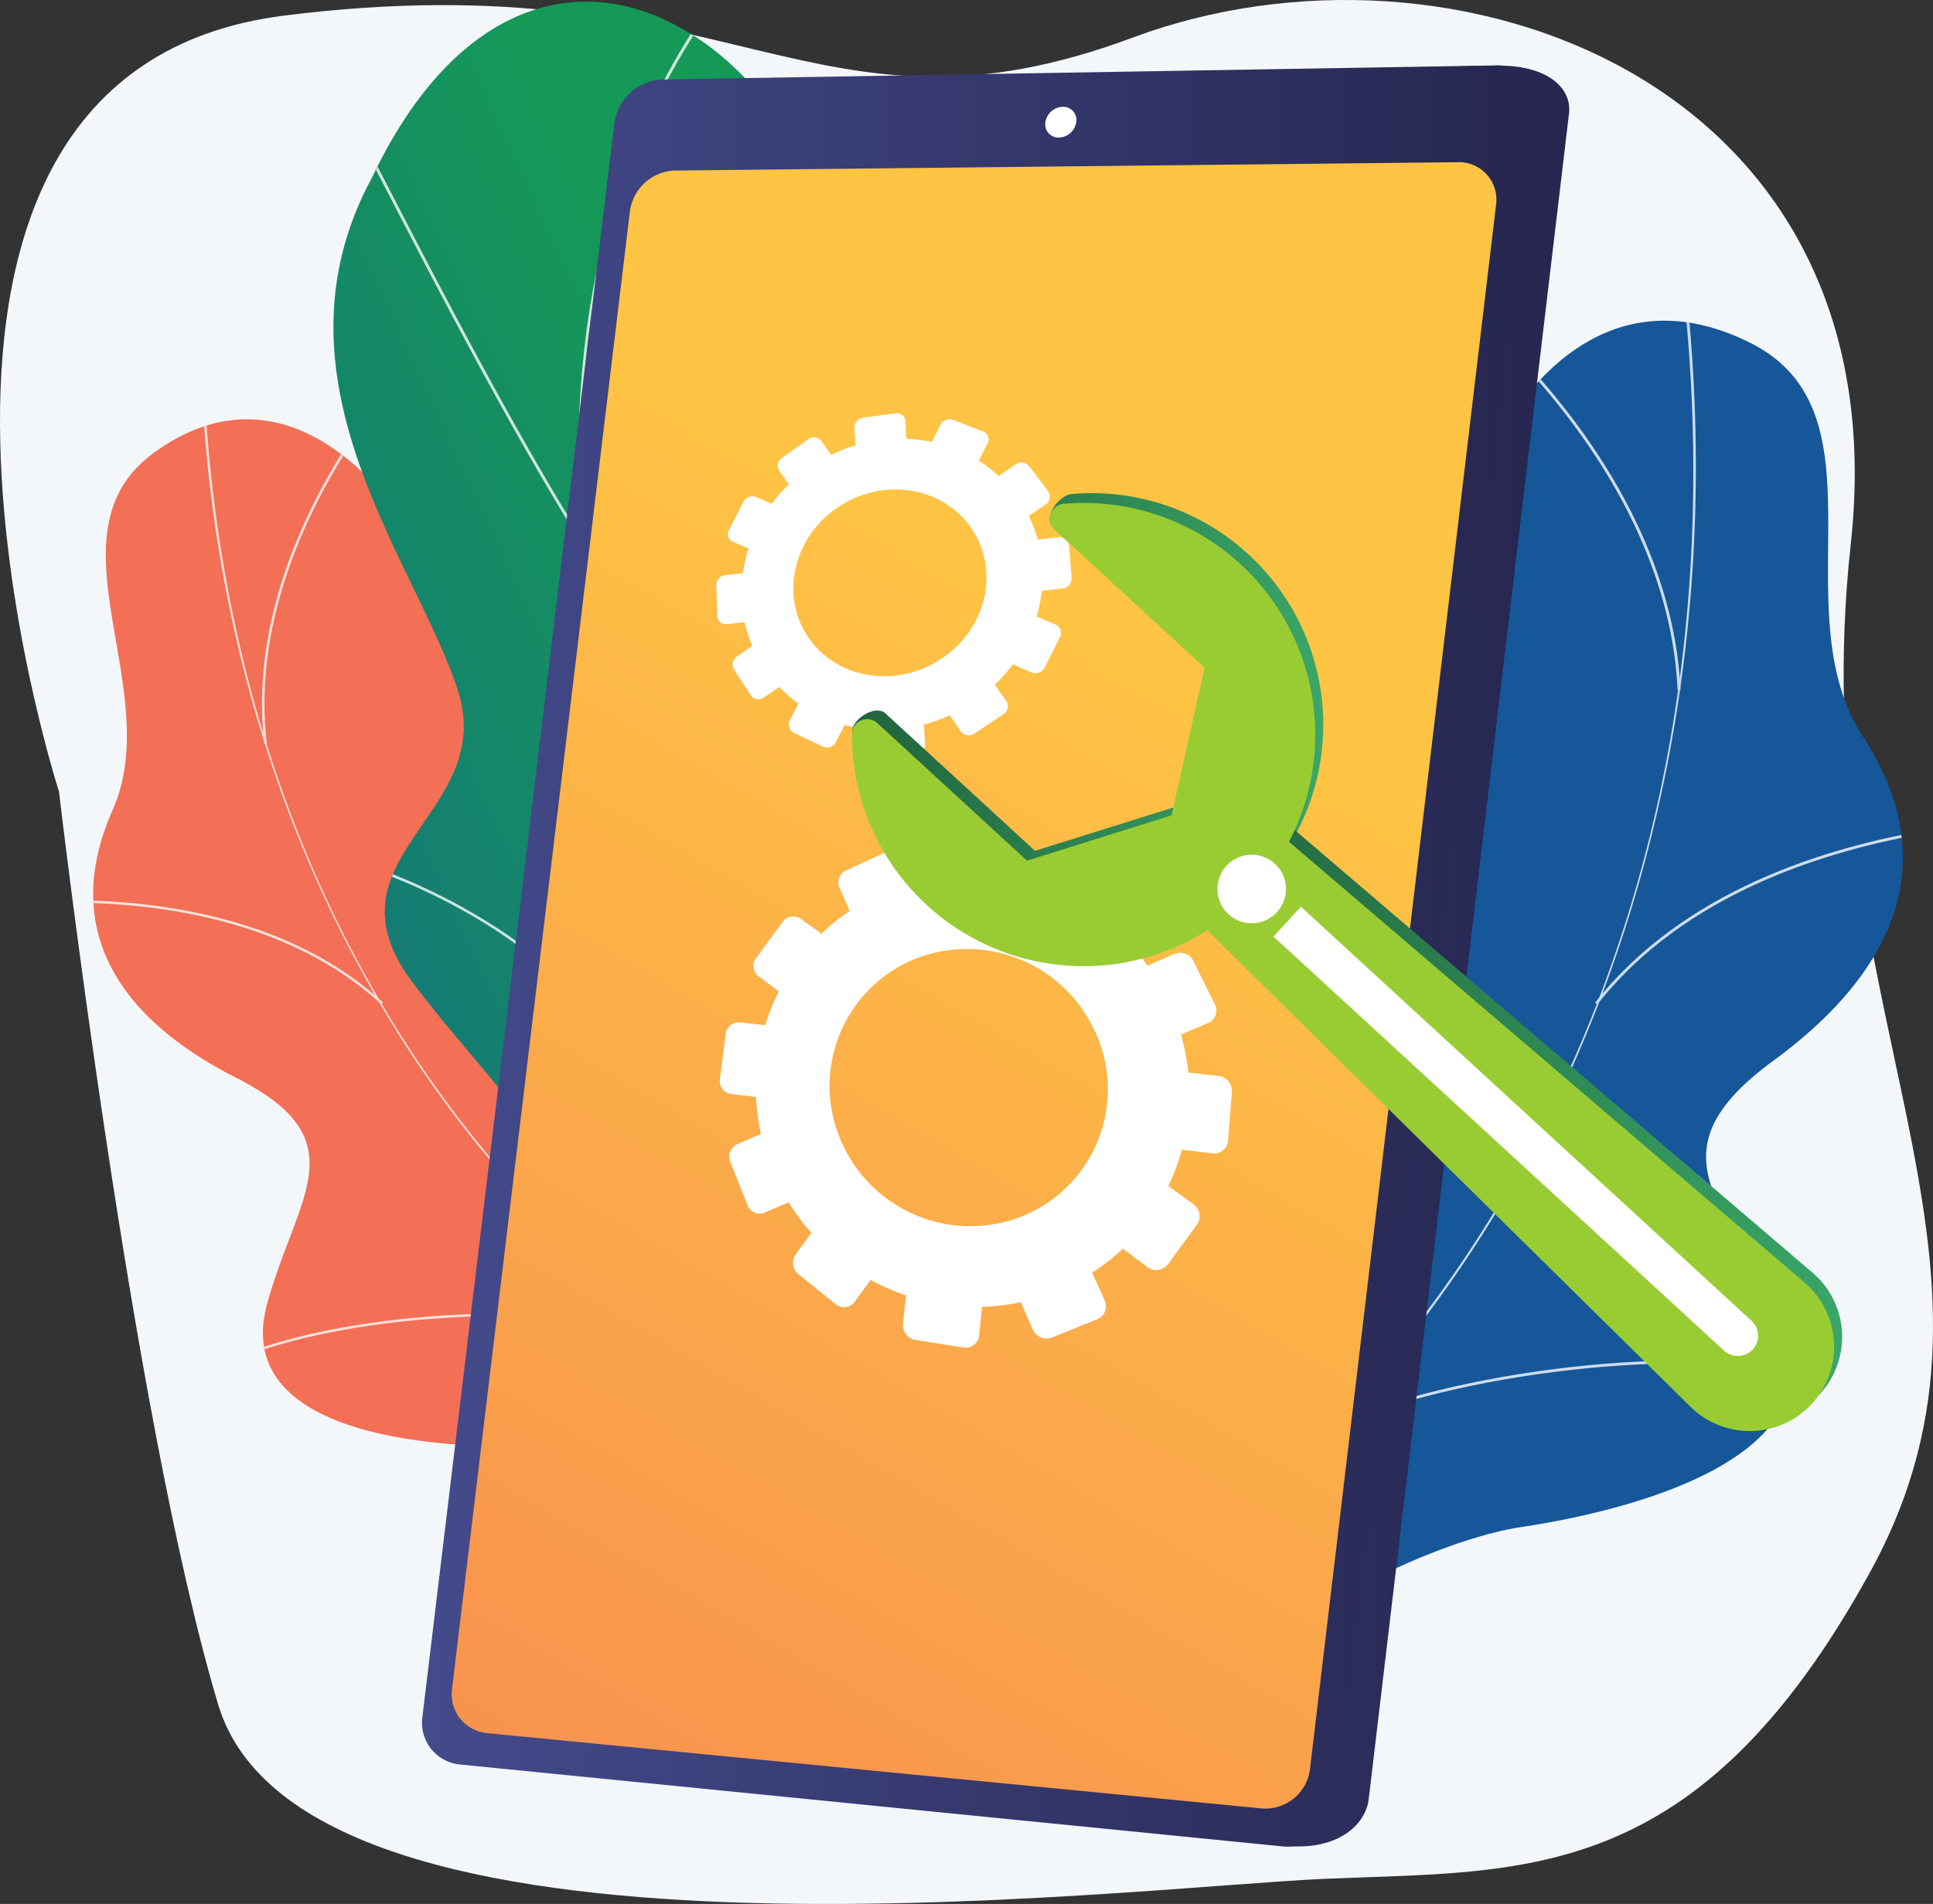 <svg xmlns="http://www.w3.org/2000/svg" xmlns:xlink="http://www.w3.org/1999/xlink" width="200" height="197.037" viewBox="0 0 200 197.037">
    <rect x="0" y="0" width="200" height="197.037" fill="#333333" stroke="none"/>
    <defs>
        <linearGradient id="linear-gradient" x1="-5.724" x2="-5.242" y1="-2.186" y2="-.277" gradientUnits="objectBoundingBox">
            <stop offset="0" stop-color="#159957"/>
            <stop offset=".12" stop-color="#15836d"/>
            <stop offset=".26" stop-color="#157080"/>
            <stop offset=".43" stop-color="#15628e"/>
            <stop offset=".64" stop-color="#155997"/>
            <stop offset="1" stop-color="#155799"/>
        </linearGradient>
        <linearGradient id="linear-gradient-2" x1="-4.947" x2="-4.513" y1="-2.865" y2="-.831" gradientUnits="objectBoundingBox">
            <stop offset="0" stop-color="#ffc444"/>
            <stop offset="1" stop-color="#f36f56"/>
        </linearGradient>
        <linearGradient id="linear-gradient-3" x1="-.555" x2="-1.376" y1="-.808" y2=".081" gradientUnits="objectBoundingBox">
            <stop offset="0" stop-color="#159957"/>
            <stop offset="1" stop-color="#155799"/>
        </linearGradient>
        <linearGradient id="linear-gradient-4" x2="1" y1=".5" y2=".5" gradientUnits="objectBoundingBox">
            <stop offset="0" stop-color="#444b8c"/>
            <stop offset="1" stop-color="#26264f"/>
        </linearGradient>
        <linearGradient id="linear-gradient-6" x1=".036" x2="-.463" y1=".068" y2="1.423" xlink:href="#linear-gradient-2"/>
        <linearGradient id="linear-gradient-7" x2="1" y1=".5" y2=".5" gradientUnits="objectBoundingBox">
            <stop offset="0" stop-color="#21633c"/>
            <stop offset="1" stop-color="#3aa668"/>
        </linearGradient>
        <linearGradient id="linear-gradient-9" x1="-6.452" x2="-6.977" y1="-5.764" y2="-3.72" gradientUnits="objectBoundingBox">
            <stop offset="0" stop-color="#b7de68"/>
            <stop offset="1" stop-color="#9c3"/>
        </linearGradient>
        <linearGradient id="linear-gradient-10" x1="-5.783" x2="-6.15" y1="-4.998" y2="-3.477" xlink:href="#linear-gradient-9"/>
        <clipPath id="clip-path">
            <path id="Path_4334" d="M1447.07 589.341c4.6 9.965 8.869 20.294 13.447 30.354 6.257-.235 13.612-.664 14.078-8.447.646-10.822 18.554-17.093 27.214-18.337 10.719-1.54 33.578-7.019 26.893-21.472-5.566-12.031-13.765-17.238-.7-26.812s17.358-21.094 9.238-33.5c-8.545-13.055 2.822-33.472-11.635-40.74-25.19-12.663-37.938 29.765-33.769 51.668s-8.476 18.563-22.166 24.6c-18.69 8.241-.045 24.183-6.153 33.664-4.79 7.43-9.345 6.719-16.447 9.022z" class="cls-1" transform="translate(-1447.07 -468.072)"/>
        </clipPath>
        <clipPath id="clip-path-2">
            <path id="Path_4341" d="M227.328 707.383c-2.567 9.293-4.8 18.858-7.331 28.228-5.459.688-11.895 1.365-13.407-5.317-2.1-9.288-18.52-12.172-26.205-12.018-9.511.193-30.107-1.3-26.373-14.781 3.109-11.222 9.476-16.9-3.212-23.342s-18.053-15.81-12.783-27.72c5.547-12.534-7.216-28.614 4.281-36.973 20.032-14.566 37.128 20.4 36.634 39.976s10 14.883 22.721 18.165c17.376 4.48 3.485 20.956 10.13 28.3 5.217 5.763 9.061 4.499 15.545 5.482z" class="cls-1" transform="translate(-136.004 -612.003)"/>
        </clipPath>
        <clipPath id="clip-path-3">
            <path id="Path_4350" d="M510.16 169.478q13.25 1.965 26.6 3.434c.111.142 7.141-14.463.534-24.955-13.153-20.418 2.457-31.207 8.094-38.592 8.587-10.239 9.753-25.233-6.569-26.854C523 80.63 527.813 54.118 535.917 34.9 540.823 25.816 533 11 522.7 5.274 512.253-.8 499.329 2.2 490.564 20.6c-11.376 20.958 4.655 39.893 8.879 53.132 4.163 13-15.026 17.315-4.241 30.785 8.944 11.793 21.509 21.958 13.287 31.421-8.331 9.298-9.469 18.462 1.671 33.54z" class="cls-1" transform="translate(-486.557 -2.427)"/>
        </clipPath>
        <style>
            .cls-1{fill:none}.cls-5{opacity:.8}.cls-6{fill:#fcfdfe}.cls-11{fill:url(#linear-gradient-4)}.cls-13{fill:#fff}.cls-14{fill:url(#linear-gradient-7)}
        </style>
    </defs>
    <g id="KlikGO_Illustrations-05" transform="translate(.021 -23.311)">
        <g id="Layer_2" transform="translate(-.021 23.311)">
            <g id="Illustration">
                <path id="Path_4327" fill="#f4f7fa" d="M191.471 56.3c5.273-48.022-41.284-64.706-74.29-52.41C83.91 16.287 76.194-4.261 29.408 1.61-17.967 7.554 6.083 81.921 6.083 81.921s7.538 64.667 16.468 94.474c8.885 29.646 93.911 18.92 114.59 18.035 20.564-.88 38.433.818 56.325-31.733 17.86-32.492-7.248-58.532-1.995-106.397z" transform="translate(.021 -.001)"/>
                <path id="Path_4328" fill="url(#linear-gradient)" d="M1521.61 614.184a13.168 13.168 0 0 1-5.8-2.206c-4.969-4.977-14.876-13.69-15.319-21.111-.076-1.268 5.41-3.105 6.061-4.354 3.213-2.021 4.453-2.522 6.564-5.944 6.232-10.1-12.549-25.441 6.18-33.846 13.716-6.157 26.334-2.681 22.17-24.616s8.578-64.326 33.771-51.676c14.457 7.26 3.088 27.687 11.635 40.74 8.122 12.407 3.828 23.922-9.239 33.5s-4.859 14.771.7 26.814c6.679 14.467-16.154 19.888-26.908 21.492-8.661 1.291-29.844 10.423-29.815 21.207z" transform="translate(-1394.109 -434.932)"/>
                <g id="Group_4346" clip-path="url(#clip-path)" transform="translate(102.593 33.184)">
                    <g id="Group_4345" class="cls-5" transform="translate(11.547 -3.696)">
                        <path id="Path_4329" d="M1610.1 553.535a128.427 128.427 0 0 0 29.8-26.491 132.986 132.986 0 0 0 19.9-33.242c9.855-23.608 13.458-50.536 10.412-77.862l-.295.033c6.426 57.675-15.994 109.007-59.975 137.313z" class="cls-6" transform="translate(-1609.94 -415.94)"/>
                        <path id="Path_4330" d="M1985.89 1987.2l.059-.291c-14.076-2.836-36.747-.26-50.538 5.738l.118.272c13.743-5.977 36.336-8.542 50.361-5.719z" class="cls-6" transform="translate(-1912.335 -1874.461)"/>
                        <path id="Path_4331" d="M1705.48 1618.841c5.187-5.935 7.175-14.25 5.91-24.71-.922-7.633-3.528-16.217-7.74-25.511l-.27.123c4.2 9.267 6.8 17.821 7.715 25.425 1.255 10.373-.709 18.609-5.838 24.479z" class="cls-6" transform="translate(-1696.755 -1486.899)"/>
                        <path id="Path_4332" d="M2328.082 1229.2c9.028-11.472 23.719-16 34.456-17.782l-.048-.293c-10.787 1.789-25.552 6.345-34.639 17.891z" class="cls-6" transform="translate(-2276.953 -1154.745)"/>
                        <path id="Path_4333" d="M2206.094 528.329c-.767-16.651-11.981-30.053-18.6-36.559l-.208.213c6.585 6.476 17.745 19.811 18.508 36.361z" class="cls-6" transform="translate(-2146.358 -486.394)"/>
                    </g>
                </g>
                <path id="Path_4335" fill="url(#linear-gradient-2)" d="M209.3 732.483a11.565 11.565 0 0 0 4.715-2.739c3.6-5.022 10.945-13.987 10.271-20.483-.115-1.109-5.132-1.921-5.874-2.907-3.073-1.294-4.219-1.552-6.537-4.217-6.842-7.869 7.251-23.841-10.18-28.458-12.768-3.382-23.209 1.429-22.726-18.179s-16.6-54.538-36.638-39.985c-11.5 8.353 1.268 24.44-4.281 36.973-5.273 11.911.094 21.281 12.783 27.72s6.316 12.111 3.212 23.344c-3.728 13.493 16.836 14.938 26.388 14.8 7.696-.119 27.358 4.778 28.867 14.131z" transform="translate(-126.394 -568.669)"/>
                <g id="Group_4348" clip-path="url(#clip-path-2)" transform="translate(9.644 43.389)">
                    <g id="Group_4347" class="cls-5" transform="translate(-2.604 -2.725)">
                        <path id="Path_4336" d="M366.572 684.292a112.82 112.82 0 0 1-29.6-18.717 116.828 116.828 0 0 1-21.99-25.975c-11.909-19.062-18.867-41.89-20.122-66.012l.26-.013c2.649 50.911 29.4 92.213 71.556 110.482z" class="cls-6" transform="translate(-280.993 -573.57)"/>
                        <path id="Path_4337" d="M357.783 1921.655l-.093-.244c11.8-4.462 31.817-5.459 44.627-2.229l-.064.253c-12.763-3.222-32.712-2.226-44.47 2.22z" class="cls-6" transform="translate(-339.369 -1822.022)"/>
                        <path id="Path_4338" d="M1076.411 1509.495c-5.342-4.406-8.25-11.33-8.644-20.578a78.145 78.145 0 0 1 3.074-23.217l.252.071a77.863 77.863 0 0 0-3.065 23.139c.391 9.17 3.267 16.03 8.549 20.387z" class="cls-6" transform="translate(-999.06 -1402.451)"/>
                        <path id="Path_4339" d="M131.67 1324.605c-9.46-8.659-22.841-10.493-32.4-10.5v-.261c9.605.014 23.054 1.859 32.575 10.573z" class="cls-6" transform="translate(-99.27 -1261.358)"/>
                        <path id="Path_4340" d="M382.537 635.39c-1.708-14.543 6.1-27.757 10.909-34.34l.213.153c-4.79 6.552-12.561 19.7-10.863 34.157z" class="cls-6" transform="translate(-362.232 -599.102)"/>
                    </g>
                </g>
                <g id="Group_4350" clip-path="url(#clip-path-3)" transform="translate(34.497 .172)">
                    <path id="Path_4342" fill="url(#linear-gradient-3)" d="M510.16 169.478q13.25 1.965 26.6 3.434c.111.142 7.141-14.463.534-24.955-13.153-20.418 2.457-31.207 8.094-38.592 8.531-10.245 9.224-23.689-5.119-27.836C524.43 76.671 527.551 54 535.917 34.9 540.823 25.816 533 11 522.7 5.274 512.253-.8 499.329 2.2 490.564 20.6c-11.376 20.958 4.655 39.893 8.879 53.132 4.163 13-15.026 17.315-4.241 30.785 8.944 11.793 21.509 21.958 13.287 31.421-8.331 9.298-9.469 18.462 1.671 33.54z" transform="translate(-486.557 -2.427)"/>
                    <g id="Group_4349" class="cls-5" transform="translate(2.362 -1.825)">
                        <path id="Path_4343" d="M852.9 149.628c.169-1.024.542-36.086-4.66-69.987-.54-5.641-1.24-11.365-1.916-16.898-1.814-14.833-3.685-30.165-2.6-44.639 1.214-16.194 6.1-29.741 14.923-41.414l.277.164c-19.6 25.922-16.046 55.047-12.279 85.884.676 5.534 1.375 11.257 1.918 16.9a451.916 451.916 0 0 1 4.654 70.073l-.315-.091.157.045z" class="cls-6" transform="translate(-820.468 23.31)"/>
                        <path id="Path_4344" d="M542.947 233.857c-7.124-11.393-15.2-27.011-19.538-35.406-1.854-3.587-3.319-6.42-3.529-6.625l.091-.065.014-.171c.218.033.365.284 3.718 6.772 4.336 8.388 12.407 24 19.526 35.384z" class="cls-6" transform="translate(-519.88 -176.354)"/>
                        <path id="Path_4345" d="M846.718 326.945l-.118-.454a40.742 40.742 0 0 1 15.746-17.106 30.666 30.666 0 0 1 10.961-4.16c.247-.018.349 0 .418.064l-.235.169a.148.148 0 0 0 .067.038c-.4-.071-4.785.649-10.209 3.663a41.609 41.609 0 0 0-16.63 17.786z" class="cls-6" transform="translate(-823.437 -281.926)"/>
                        <path id="Path_4346" d="M950.06 1217.675c1.233-9.77 6.654-19.142 16.111-27.867a91.413 91.413 0 0 1 17.343-12.4c.345-.194.617-.345.657-.379l.237.206c-.057.048-.245.153-.7.408-9.146 5.12-30.7 19.276-33.328 40.087z" class="cls-6" transform="translate(-919.562 -1091.93)"/>
                        <path id="Path_4347" d="M568.966 1288.971c-6.4-16.312-27.348-23.1-27.713-23.2l.022-.133-.084.11-.071-.158.151-.09c.194.009 21.526 6.89 28 23.408z" class="cls-6" transform="translate(-539.614 -1174.128)"/>
                        <path id="Path_4348" d="M977.72 2094.433c.949-4.164 4.642-10.679 16.849-18.079.284-.174.534-.323.571-.354l.1.083.192.029c-.008.079-.008.079-.661.474-12.13 7.351-15.8 13.8-16.732 17.924z" class="cls-6" transform="translate(-945.261 -1927.167)"/>
                        <path id="Path_4349" d="M742.687 1941.4c-.533-7.782-11.172-16.339-17.467-20.742-.213-.15-.354-.248-.4-.284l.208-.193c.046.037.178.129.383.272 6.341 4.439 17.058 13.063 17.6 20.959z" class="cls-6" transform="translate(-710.29 -1782.394)"/>
                    </g>
                </g>
                <path id="Path_4351" d="M689.519 102.069l-19.74 164.072a4.323 4.323 0 0 0 3.775 4.9l82.218 9.026c5.034.313 7.794-2.259 8.106-4.876L784.6 100.757c.309-2.6-2.162-4.957-7.217-4.957l-82.969 1.747a5.229 5.229 0 0 0-4.895 4.522z" class="cls-11" transform="translate(-622.262 -89.008)"/>
                <path id="Path_4352" d="M635.859 101.611L616.009 266.5a4.344 4.344 0 0 0 3.788 4.927l85.237 8.486a4.983 4.983 0 0 0 5.433-4.3l20.844-175.337a4.136 4.136 0 0 0-4.354-4.671l-86.182 1.454a5.256 5.256 0 0 0-4.916 4.552z" class="cls-11" transform="translate(-572.303 -88.832)"/>
                <path id="Path_4353" fill="url(#linear-gradient-6)" d="M677.764 241.892l-18.4 152.885a4.05 4.05 0 0 0 3.545 4.593l80.162 7.793a4.649 4.649 0 0 0 5.051-4.011l19.263-161.968a3.874 3.874 0 0 0-4.041-4.378l-80.986.864a4.871 4.871 0 0 0-4.594 4.222z" transform="translate(-612.59 -220.018)"/>
                <path id="Path_4354" d="M1525.458 157.511a1.363 1.363 0 0 0 1.408 1.569 1.879 1.879 0 0 0 1.792-1.613 1.364 1.364 0 0 0-1.411-1.569 1.879 1.879 0 0 0-1.789 1.613z" class="cls-13" transform="translate(-1417.297 -144.845)"/>
                <path id="Path_4355" d="M1067.718 1223.392l-4.275 1.954a1.367 1.367 0 0 0-.7 1.772l1.063 2.435a21.762 21.762 0 0 0-2.929 2.352l-2.127-1.547a1.342 1.342 0 0 0-1.861.316l-2.765 3.758a1.342 1.342 0 0 0 .25 1.873l2.1 1.569a22.14 22.14 0 0 0-1.4 3.5l-2.608-.291a1.365 1.365 0 0 0-1.483 1.2l-.6 4.679a1.342 1.342 0 0 0 1.142 1.524l2.6.32a22.261 22.261 0 0 0 .5 3.815l-2.443 1.063a1.421 1.421 0 0 0-.726 1.826l1.787 4.487a1.347 1.347 0 0 0 1.777.773l2.481-1.063a22.7 22.7 0 0 0 2.347 3.163l-1.631 2.225a1.5 1.5 0 0 0 .27 2.027l3.853 3.12a1.358 1.358 0 0 0 1.971-.237l1.668-2.273a22.955 22.955 0 0 0 3.664 1.606l-.315 2.907a1.552 1.552 0 0 0 1.272 1.7l4.99.789a1.391 1.391 0 0 0 1.609-1.258l.3-2.954a22.149 22.149 0 0 0 4.006-.489l1.23 2.813a1.558 1.558 0 0 0 1.979.862l4.727-1.914a1.451 1.451 0 0 0 .737-1.973l-1.283-2.84a21.789 21.789 0 0 0 3.179-2.481l2.521 1.884a1.508 1.508 0 0 0 2.131-.255l3.021-4.127a1.522 1.522 0 0 0-.394-2.117l-2.57-1.868a22.177 22.177 0 0 0 1.4-3.768l3.119.384a1.438 1.438 0 0 0 1.653-1.292l.4-5.086a1.562 1.562 0 0 0-1.409-1.634l-3.105-.347a22.26 22.26 0 0 0-.752-3.925l2.8-1.2a1.388 1.388 0 0 0 .713-1.908l-2.237-4.526a1.545 1.545 0 0 0-1.985-.709l-2.761 1.205a22.754 22.754 0 0 0-2.578-2.986l1.721-2.344a1.36 1.36 0 0 0-.363-1.948l-4.106-2.75a1.484 1.484 0 0 0-2.005.34l-1.7 2.309a22.9 22.9 0 0 0-3.643-1.3l.284-2.778a1.349 1.349 0 0 0-1.263-1.466l-4.794-.379a1.413 1.413 0 0 0-1.521 1.231l-.294 2.718a22.1 22.1 0 0 0-3.74.638l-1.109-2.457a1.342 1.342 0 0 0-1.79-.647zm14.1 37.691a14.552 14.552 0 0 1-18.96-7.875 14.2 14.2 0 0 1 7.246-18.5 14.555 14.555 0 0 1 19.014 7.161 14.159 14.159 0 0 1-7.303 19.214z" class="cls-13" transform="translate(-975.895 -1135.279)"/>
                <path id="Path_4356" d="M1054.835 605.8l-2.746 1.932a.934.934 0 0 0-.29 1.28l1.012 1.456a16.483 16.483 0 0 0-1.772 2l-1.656-.7a1.01 1.01 0 0 0-1.263.5l-1.509 2.921a.854.854 0 0 0 .387 1.205l1.642.719a15.335 15.335 0 0 0-.584 2.544l-1.855.213a1.027 1.027 0 0 0-.9 1.025l.109 3.205a.861.861 0 0 0 .972.836l1.855-.2a13.821 13.821 0 0 0 .78 2.451l-1.585 1.1a.981.981 0 0 0-.3 1.328l1.753 2.689a.937.937 0 0 0 1.326.226l1.605-1.1a13.931 13.931 0 0 0 1.985 1.714l-.884 1.734a.943.943 0 0 0 .415 1.3l3.013 1.431a1.022 1.022 0 0 0 1.334-.476l.9-1.767a15.632 15.632 0 0 0 2.7.464l.106 1.957a.965.965 0 0 0 1.059.907l3.5-.293a1.041 1.041 0 0 0 .958-1.085l-.121-1.981a16.64 16.64 0 0 0 2.669-.962l1.141 1.64a1.041 1.041 0 0 0 1.433.245l2.981-2a.993.993 0 0 0 .284-1.4l-1.172-1.647a16.46 16.46 0 0 0 1.869-2.118l1.9.831a1.092 1.092 0 0 0 1.4-.5l1.575-3.15a.951.951 0 0 0-.491-1.314l-1.923-.817a15.131 15.131 0 0 0 .529-2.666l2.127-.227a1.049 1.049 0 0 0 .964-1.091l-.274-3.363a.974.974 0 0 0-1.117-.851l-2.116.242a13.781 13.781 0 0 0-.929-2.444l1.75-1.2a.94.94 0 0 0 .271-1.347l-1.985-2.618a1.039 1.039 0 0 0-1.412-.171l-1.728 1.193a14.079 14.079 0 0 0-2.065-1.572l.9-1.788a.864.864 0 0 0-.462-1.24l-3.08-1.205a1.081 1.081 0 0 0-1.324.516l-.9 1.765a15.773 15.773 0 0 0-2.623-.316l-.114-1.869a.868.868 0 0 0-1.026-.78l-3.327.452a1.034 1.034 0 0 0-.909 1.036l.1 1.838a16.669 16.669 0 0 0-2.508.983l-1.039-1.461a.938.938 0 0 0-1.315-.159zm13.839 22.661c-4.705 3.2-10.927 2.17-13.87-2.191-2.885-4.275-1.56-10.2 2.942-13.339 4.531-3.156 10.686-2.379 13.776 1.834 3.153 4.298 1.89 10.475-2.848 13.694z" class="cls-13" transform="translate(-971.19 -560.343)"/>
                <path id="Path_4357" d="M1262.564 756.821l14.95-4.688 3.414-15.29-16.535-13.573c-1.005-.922.614-3.261 1.974-3.38a23.969 23.969 0 1 1-14.174 41.529c-5.148-4.732-8.559-10.439-8.554-16.92 0-1.366 2.427-2.836 3.434-1.914z" class="cls-14" transform="translate(-1155.469 -668.768)"/>
                <path id="Path_4358" d="M1728.965 1166l57.439 49.115a8.734 8.734 0 0 1 .675 12.478 8.734 8.734 0 0 1-12.489.38l-53.81-53.072z" class="cls-14" transform="translate(-1598.782 -1083.335)"/>
                <path id="Path_4359" fill="url(#linear-gradient-9)" d="M1261.437 771.124l14.95-4.688 3.414-15.292-15.491-14.238a1.568 1.568 0 0 1 .929-2.715 23.97 23.97 0 1 1-21.921 23.854 1.568 1.568 0 0 1 2.627-1.158z" transform="translate(-1155.171 -682.055)"/>
                <path id="Path_4360" fill="url(#linear-gradient-10)" d="M1717.275 1180.32l57.439 49.115a8.733 8.733 0 0 1 .675 12.478 8.734 8.734 0 0 1-12.489.38l-53.81-53.072z" transform="translate(-1587.921 -1096.64)"/>
                <path id="Path_4361" d="M1777.637 1248.789a3.545 3.545 0 1 0 5.01-.213 3.545 3.545 0 0 0-5.01.213z" class="cls-13" transform="translate(-1650.741 -1159.188)"/>
                <path id="Path_4362" d="M1858.53 1326.648l46.62 42.85a2.1 2.1 0 0 0 2.964-.125 2.1 2.1 0 0 0-.125-2.964l-46.62-42.85z" class="cls-13" transform="translate(-1726.766 -1229.724)"/>
            </g>
        </g>
    </g>
</svg>
